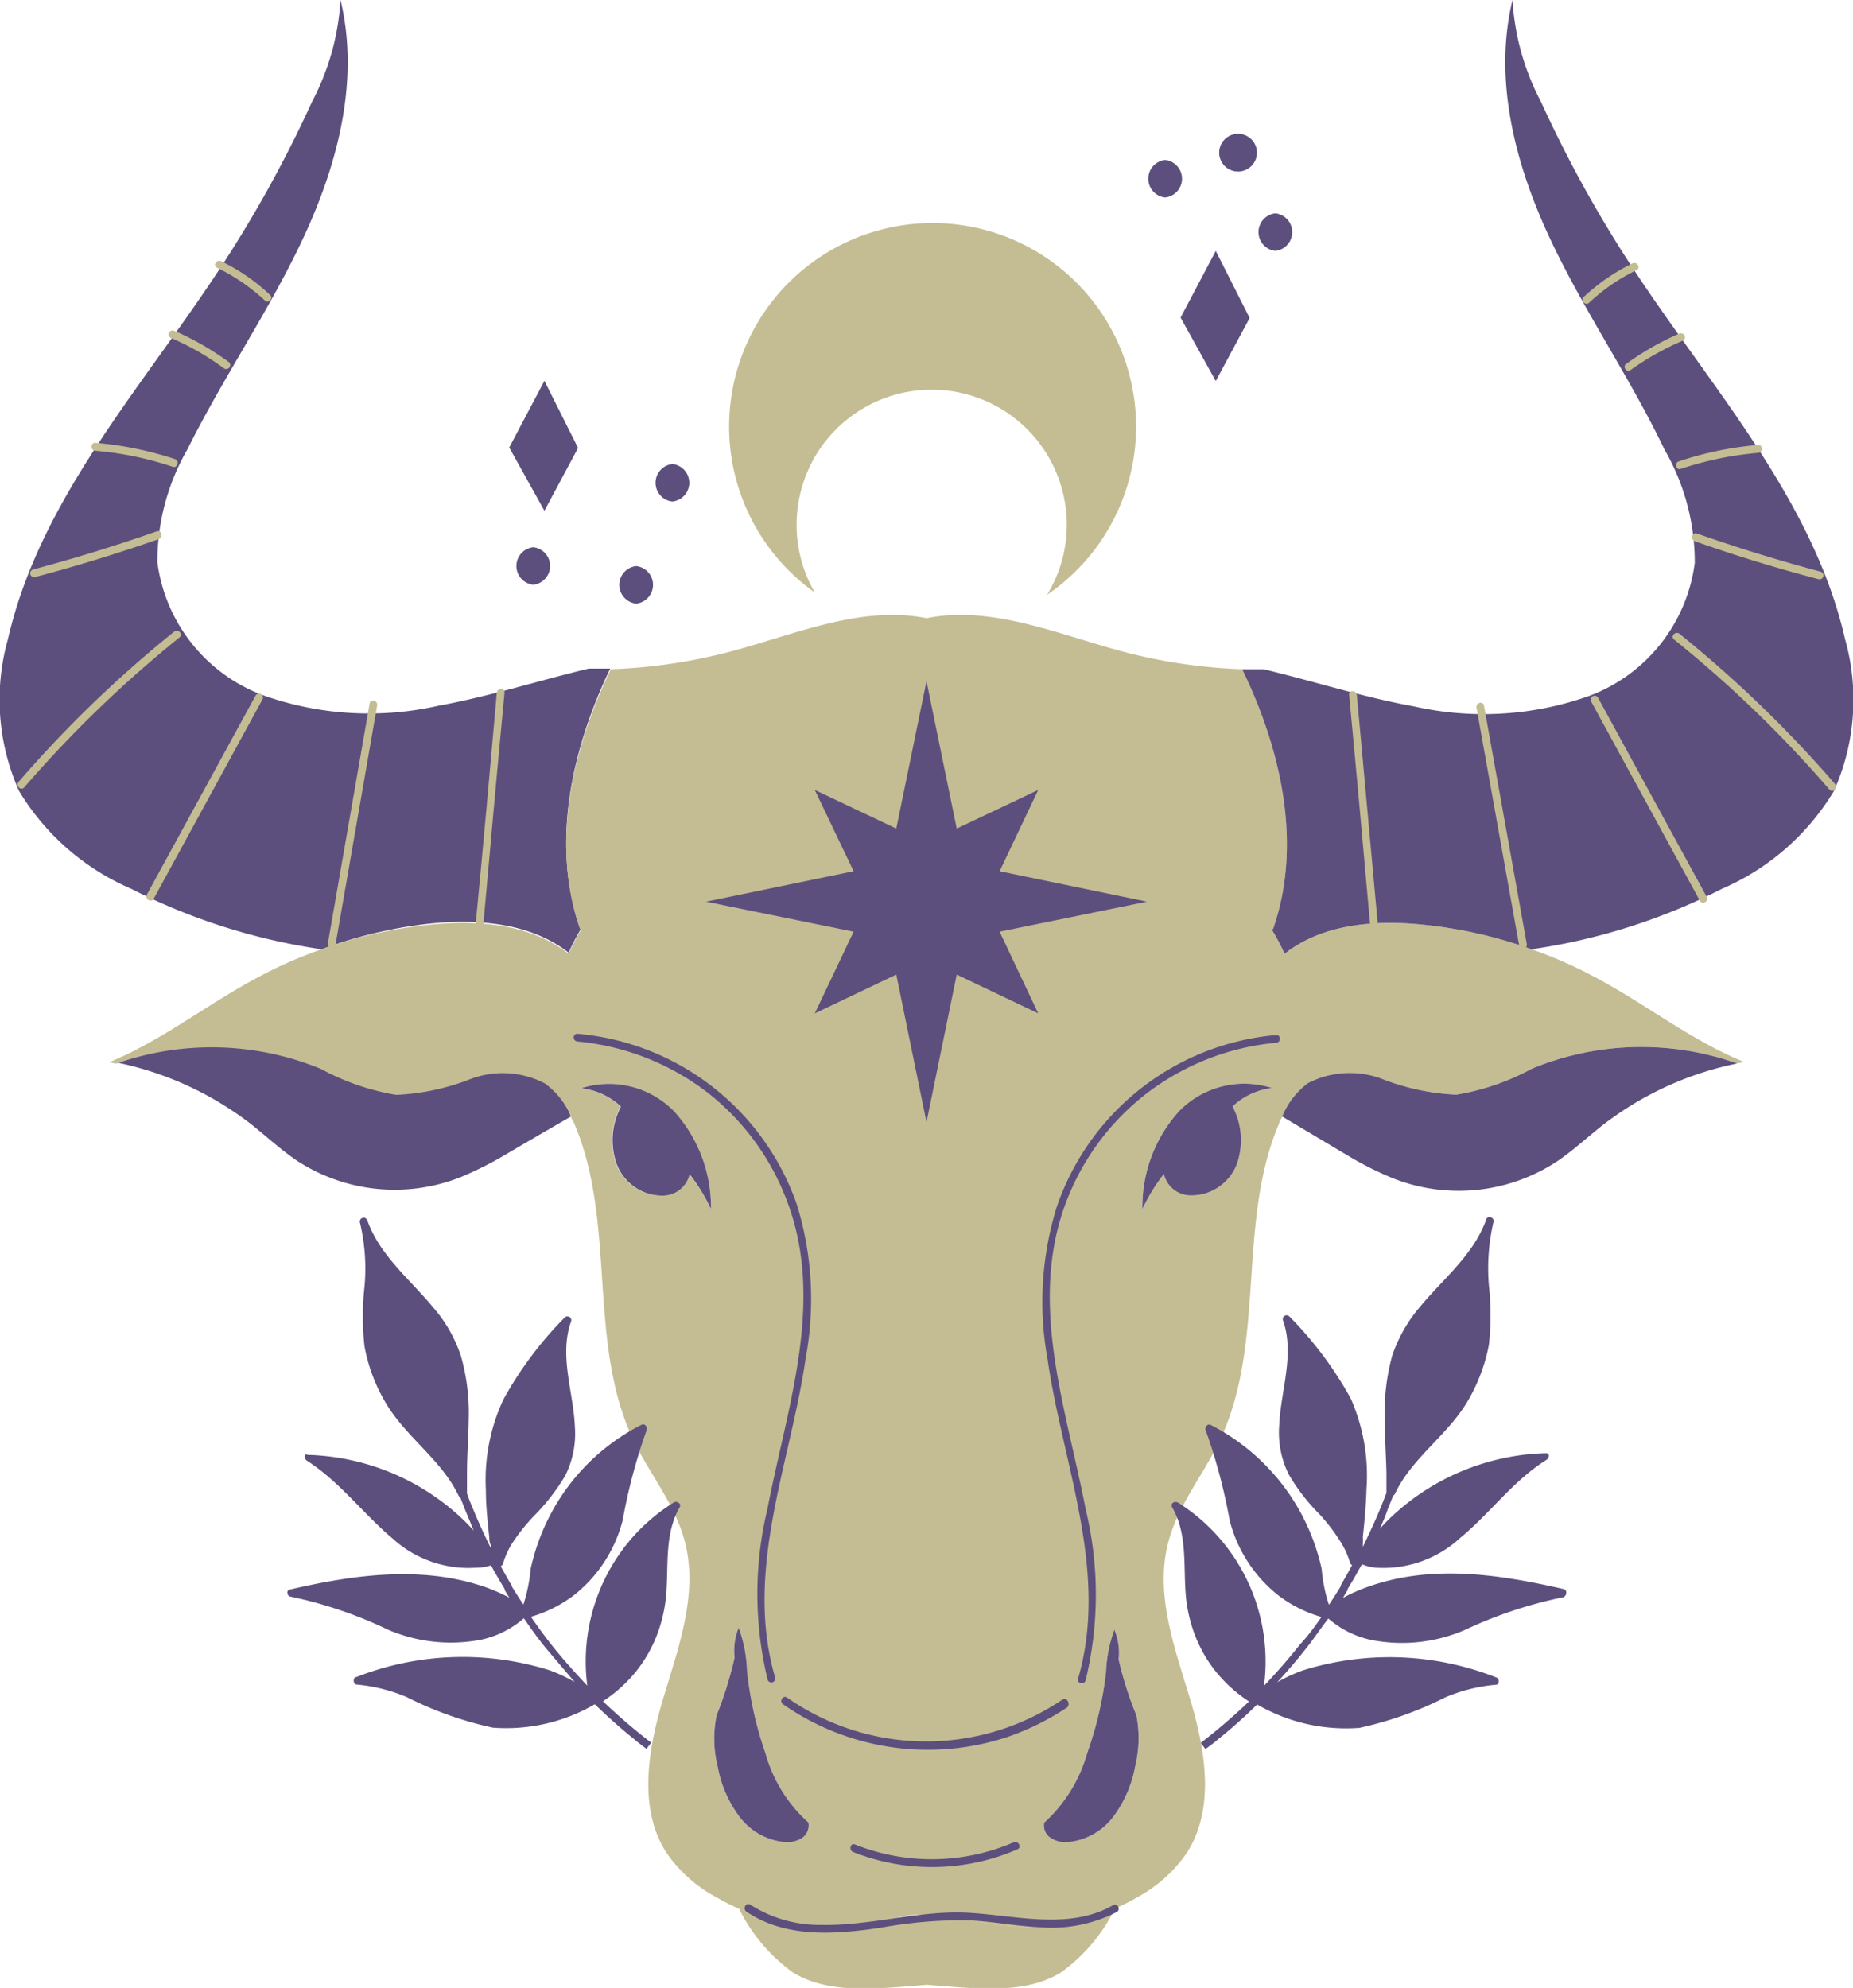 <svg xmlns="http://www.w3.org/2000/svg" viewBox="0 0 86.42 92.71"><defs><style>.cls-1{fill:#5d4f7d;}.cls-2{fill:#c4bd93;}</style></defs><g id="Layer_2" data-name="Layer 2"><g id="OBJECTS"><path class="cls-1" d="M26.63,52.07c-1.05.6-2.09,1.21-3.13,1.82a16.14,16.14,0,0,1-2,1,8.34,8.34,0,0,1-7.65-.76c-.74-.5-1.41-1.12-2.11-1.68a15.25,15.25,0,0,0-6.3-2.9h0a13.41,13.41,0,0,1,9.54.25,11.1,11.1,0,0,0,3.51,1.21,10.78,10.78,0,0,0,3.47-.74,4.25,4.25,0,0,1,3.45.2A3.68,3.68,0,0,1,26.63,52.07Z"/><path class="cls-1" d="M27.05,43.28l.07,0a9.65,9.65,0,0,0-.6,1.15c-1.81-1.42-4.33-1.6-6.63-1.34A21.13,21.13,0,0,0,15,44.27a28.61,28.61,0,0,1-8.88-2.82A11.34,11.34,0,0,1,.89,36.89a10.42,10.42,0,0,1-.52-7.08c1.48-6.49,6.19-11.66,9.85-17.23a57.93,57.93,0,0,0,4.33-7.83A11.64,11.64,0,0,0,15.88,0c.89,3.68-.1,7.57-1.69,11s-3.76,6.56-5.44,9.94a10.48,10.48,0,0,0-1.41,5.28,7.68,7.68,0,0,0,4.92,6.2,14.73,14.73,0,0,0,8.2.49c2.36-.43,4.66-1.17,7-1.73l1,0C26.66,34.93,25.68,39.34,27.05,43.28Z"/><path class="cls-2" d="M74.5,45.63a20.48,20.48,0,0,0-3.07-1.36,21.13,21.13,0,0,0-4.9-1.13c-2.3-.26-4.82-.08-6.62,1.34a9.71,9.71,0,0,0-.61-1.15l.07,0c1.38-3.94.39-8.35-1.44-12.12a25.09,25.09,0,0,1-5.59-.83c-3-.8-6.08-2.16-9.13-1.55h0c-3.05-.61-6.11.75-9.12,1.55a25.26,25.26,0,0,1-5.6.83c-1.83,3.77-2.81,8.18-1.44,12.12l.07,0a9.65,9.65,0,0,0-.6,1.15c-1.81-1.42-4.33-1.6-6.63-1.34A21.13,21.13,0,0,0,15,44.27a20.48,20.48,0,0,0-3.07,1.36c-2.31,1.24-4.41,2.91-6.84,3.91l.34.06h0a13.41,13.41,0,0,1,9.54.25,11.1,11.1,0,0,0,3.51,1.21,10.78,10.78,0,0,0,3.47-.74,4.25,4.25,0,0,1,3.45.2,3.68,3.68,0,0,1,1.24,1.56c0,.1.09.19.13.29,2,4.64.6,10.23,2.77,14.79.77,1.6,1.95,3,2.4,4.74.63,2.41-.29,4.91-1,7.28s-1.2,5.13.14,7.22a6.57,6.57,0,0,0,2.35,2.09,9.85,9.85,0,0,0,1,.51,10.69,10.69,0,0,0,5.33.78c.67-.08,1.35-.22,2-.33a4.8,4.8,0,0,1,1.37-.15h.08a4.91,4.91,0,0,1,1.38.15c.67.11,1.35.25,2,.33A10.59,10.59,0,0,0,52,89h0a7.53,7.53,0,0,0,1-.5,6.57,6.57,0,0,0,2.35-2.09c1.34-2.09.86-4.84.14-7.22s-1.64-4.87-1-7.28c.45-1.72,1.64-3.14,2.4-4.74,2.17-4.56.78-10.15,2.77-14.79,0-.1.09-.19.14-.29A3.65,3.65,0,0,1,61,50.51a4.26,4.26,0,0,1,3.45-.2,10.78,10.78,0,0,0,3.47.74,11.15,11.15,0,0,0,3.52-1.21A13.38,13.38,0,0,1,81,49.59h0l.35-.06C78.91,48.54,76.81,46.87,74.5,45.63ZM32.14,54.76a1.29,1.29,0,0,1-1.22,1,2.28,2.28,0,0,1-2.17-1.45,3.31,3.31,0,0,1,.19-2.7,3.24,3.24,0,0,0-1.86-.86,4.25,4.25,0,0,1,4.33,1.07,6.68,6.68,0,0,1,1.75,4.58A8.58,8.58,0,0,0,32.14,54.76Zm5.34,30.9a1.24,1.24,0,0,1-.86.25,3,3,0,0,1-2.15-1.21,5.57,5.57,0,0,1-1-2.32A5.38,5.38,0,0,1,33.42,80a17.89,17.89,0,0,0,.84-2.7,2.81,2.81,0,0,1,.19-1.39,6.31,6.31,0,0,1,.39,2,17,17,0,0,0,.86,3.85,6.77,6.77,0,0,0,2,3.23A.72.72,0,0,1,37.48,85.66Zm15.46-3.28a5.58,5.58,0,0,1-1,2.32,3,3,0,0,1-2.15,1.21,1.24,1.24,0,0,1-.86-.25A.68.68,0,0,1,48.7,85a6.92,6.92,0,0,0,2-3.23A17,17,0,0,0,51.58,78a6.59,6.59,0,0,1,.39-2,2.81,2.81,0,0,1,.2,1.39A16.78,16.78,0,0,0,53,80,5.53,5.53,0,0,1,52.94,82.38ZM57.68,54.3a2.28,2.28,0,0,1-2.17,1.45,1.29,1.29,0,0,1-1.23-1,8.58,8.58,0,0,0-1,1.63A6.64,6.64,0,0,1,55,51.81a4.24,4.24,0,0,1,4.32-1.07,3.24,3.24,0,0,0-1.86.86A3.36,3.36,0,0,1,57.68,54.3Z"/><path class="cls-2" d="M52,89a8,8,0,0,1-2.54,3c-1.46.88-3.29.78-5,.66l-1.23-.1-1.23.1c-1.71.12-3.53.22-5-.66a8.09,8.09,0,0,1-2.54-3,10.69,10.69,0,0,0,5.33.78c.67-.08,1.35-.22,2-.33a13,13,0,0,1,1.37-.15h.08a13.22,13.22,0,0,1,1.38.15c.67.11,1.35.25,2,.33A10.59,10.59,0,0,0,52,89Z"/><path class="cls-1" d="M37.48,85.66a1.24,1.24,0,0,1-.86.25,3,3,0,0,1-2.15-1.21,5.57,5.57,0,0,1-1-2.32A5.38,5.38,0,0,1,33.42,80a17.89,17.89,0,0,0,.84-2.7,2.81,2.81,0,0,1,.19-1.39,6.31,6.31,0,0,1,.39,2,17,17,0,0,0,.86,3.85,6.77,6.77,0,0,0,2,3.23A.72.72,0,0,1,37.48,85.66Z"/><path class="cls-1" d="M52.94,82.38a5.58,5.58,0,0,1-1,2.32,3,3,0,0,1-2.15,1.21,1.24,1.24,0,0,1-.86-.25A.68.68,0,0,1,48.7,85a6.92,6.92,0,0,0,2-3.23A17,17,0,0,0,51.58,78a6.59,6.59,0,0,1,.39-2,2.81,2.81,0,0,1,.2,1.39A16.78,16.78,0,0,0,53,80,5.53,5.53,0,0,1,52.94,82.38Z"/><path class="cls-1" d="M33.16,56.39a8.58,8.58,0,0,0-1-1.63,1.29,1.29,0,0,1-1.22,1,2.28,2.28,0,0,1-2.17-1.45,3.31,3.31,0,0,1,.19-2.7,3.24,3.24,0,0,0-1.86-.86,4.25,4.25,0,0,1,4.33,1.07A6.68,6.68,0,0,1,33.16,56.39Z"/><path class="cls-1" d="M57.48,51.6a3.36,3.36,0,0,1,.2,2.7,2.28,2.28,0,0,1-2.17,1.45,1.29,1.29,0,0,1-1.23-1,8.58,8.58,0,0,0-1,1.63A6.64,6.64,0,0,1,55,51.81a4.24,4.24,0,0,1,4.32-1.07A3.24,3.24,0,0,0,57.48,51.6Z"/><path class="cls-1" d="M81,49.6a15.16,15.16,0,0,0-6.29,2.9c-.71.56-1.37,1.18-2.12,1.68a8.34,8.34,0,0,1-7.65.76,15.36,15.36,0,0,1-2-1L59.8,52.07A3.65,3.65,0,0,1,61,50.51a4.26,4.26,0,0,1,3.45-.2,10.78,10.78,0,0,0,3.47.74,11.15,11.15,0,0,0,3.52-1.21A13.38,13.38,0,0,1,81,49.59Z"/><path class="cls-1" d="M85.53,36.89a11.34,11.34,0,0,1-5.22,4.56,28.52,28.52,0,0,1-8.88,2.82,21.13,21.13,0,0,0-4.9-1.13c-2.3-.26-4.82-.08-6.62,1.34a9.71,9.71,0,0,0-.61-1.15l.07,0c1.38-3.94.39-8.35-1.44-12.12l1,0c2.34.56,4.63,1.3,7,1.73a14.74,14.74,0,0,0,8.2-.49,7.67,7.67,0,0,0,4.91-6.2,10.48,10.48,0,0,0-1.41-5.28C76,17.56,73.82,14.43,72.23,11S69.65,3.68,70.54,0a11.64,11.64,0,0,0,1.33,4.75,57.93,57.93,0,0,0,4.33,7.83c3.66,5.57,8.37,10.74,9.85,17.23A10.42,10.42,0,0,1,85.53,36.89Z"/><path class="cls-1" d="M37.16,56.16a11.92,11.92,0,0,0-10.23-7.95c-.23,0-.23.34,0,.36a11.76,11.76,0,0,1,6,2.33A11.57,11.57,0,0,1,36.7,56c1.8,4.72,0,9.63-.9,14.33a17,17,0,0,0,0,8,.18.18,0,0,0,.35-.1c-1.46-5,.72-10,1.42-14.86A15,15,0,0,0,37.16,56.16Z"/><path class="cls-1" d="M51.91,88.85c-2,1.15-4.45.5-6.63.36-2.35-.16-4.61.61-7,.56A6,6,0,0,1,35,88.83c-.2-.14-.38.18-.19.32,1.84,1.25,4.17,1.06,6.26.75a21.54,21.54,0,0,1,3.75-.35c1.25,0,2.48.28,3.73.33a6.62,6.62,0,0,0,3.53-.71A.18.18,0,0,0,51.91,88.85Z"/><path class="cls-2" d="M12.6,13.76a9,9,0,0,0-2.29-1.58c-.21-.1-.4.21-.18.31A9.09,9.09,0,0,1,12.34,14C12.51,14.18,12.77,13.92,12.6,13.76Z"/><path class="cls-2" d="M10.65,16.87a13.28,13.28,0,0,0-2.51-1.44.19.19,0,0,0-.25.07.18.18,0,0,0,.06.25,12.27,12.27,0,0,1,2.51,1.44.19.19,0,0,0,.25-.07A.18.18,0,0,0,10.65,16.87Z"/><path class="cls-2" d="M8.16,21.41a16.28,16.28,0,0,0-3.72-.76c-.23,0-.23.35,0,.37a15.44,15.44,0,0,1,3.62.75C8.28,21.84,8.38,21.49,8.16,21.41Z"/><path class="cls-2" d="M7.31,24.78q-2.85,1-5.77,1.78a.18.18,0,0,0,.1.35c1.94-.51,3.87-1.11,5.77-1.77C7.63,25.06,7.54,24.7,7.31,24.78Z"/><path class="cls-2" d="M8.12,29.46a56,56,0,0,0-7.25,7c-.16.18.1.44.26.26a56,56,0,0,1,7.25-7C8.56,29.57,8.3,29.31,8.12,29.46Z"/><path class="cls-2" d="M11.92,32.44,6.85,41.72c-.11.21.21.4.32.19l5.07-9.29A.18.18,0,0,0,11.92,32.44Z"/><path class="cls-2" d="M17.24,32.8,15.29,44c0,.23.31.33.35.1L17.59,32.9C17.63,32.67,17.28,32.57,17.24,32.8Z"/><path class="cls-2" d="M23.17,32.31c-.32,3.64-.65,7.29-1,10.94,0,.23.34.23.36,0,.33-3.65.65-7.3,1-10.94C23.56,32.07,23.19,32.07,23.17,32.31Z"/><path class="cls-1" d="M49.29,56.27a11.91,11.91,0,0,1,10.23-8c.23,0,.23.34,0,.36a11.72,11.72,0,0,0-6,2.33,11.57,11.57,0,0,0-3.79,5.08c-1.8,4.72,0,9.63.9,14.33a17,17,0,0,1,0,8c-.07.23-.42.13-.35-.09,1.45-5-.72-10-1.42-14.87A14.92,14.92,0,0,1,49.29,56.27Z"/><path class="cls-2" d="M73.85,13.86a9.26,9.26,0,0,1,2.29-1.58c.21-.1.4.21.18.32a8.79,8.79,0,0,0-2.21,1.52C73.94,14.28,73.68,14,73.85,13.86Z"/><path class="cls-2" d="M75.8,17a13.28,13.28,0,0,1,2.51-1.44.2.2,0,0,1,.25.07.18.18,0,0,1-.06.25A12.75,12.75,0,0,0,76,17.29.19.19,0,0,1,75.8,17Z"/><path class="cls-2" d="M78.29,21.52A15.78,15.78,0,0,1,82,20.75c.23,0,.23.35,0,.37a15.44,15.44,0,0,0-3.62.75C78.17,21.94,78.07,21.59,78.29,21.52Z"/><path class="cls-2" d="M79.14,24.88q2.85,1,5.77,1.78a.18.18,0,0,1-.1.35c-1.94-.51-3.87-1.1-5.77-1.77C78.82,25.16,78.91,24.8,79.14,24.88Z"/><path class="cls-2" d="M78.33,29.56a56.59,56.59,0,0,1,7.25,7c.16.18-.1.44-.26.26a56,56,0,0,0-7.25-7C77.89,29.67,78.15,29.41,78.33,29.56Z"/><path class="cls-2" d="M74.53,32.54l5.07,9.29c.11.2-.21.39-.32.18l-5.07-9.29A.18.18,0,0,1,74.53,32.54Z"/><path class="cls-2" d="M69.21,32.91l2,11.14c0,.23-.31.33-.35.1L68.86,33C68.82,32.77,69.17,32.67,69.21,32.91Z"/><path class="cls-2" d="M63.28,32.41l1,10.94c0,.23-.34.23-.36,0-.33-3.65-.65-7.3-1-10.94C62.89,32.17,63.26,32.17,63.28,32.41Z"/><path class="cls-1" d="M49.55,79.26a11.32,11.32,0,0,1-12.84-.09c-.2-.14-.38.18-.19.31A11.81,11.81,0,0,0,47,81a12.22,12.22,0,0,0,2.78-1.38C49.93,79.45,49.75,79.13,49.55,79.26Z"/><path class="cls-1" d="M47.27,85.92a9.66,9.66,0,0,1-7.39.1c-.22-.09-.31.26-.09.35a10,10,0,0,0,7.67-.13C47.67,86.14,47.48,85.82,47.27,85.92Z"/><polygon class="cls-1" points="43.21 31.77 44.62 38.64 48.42 36.84 46.62 40.63 53.49 42.05 46.62 43.45 48.42 47.26 44.62 45.45 43.21 52.33 41.8 45.45 38 47.26 39.81 43.45 32.93 42.05 39.81 40.63 38 36.84 41.8 38.64 43.21 31.77"/><path class="cls-2" d="M38,27.63a9.49,9.49,0,1,1,10.83.11,6.18,6.18,0,0,0,.87-2.46A6.3,6.3,0,1,0,38,27.63Z"/><polygon class="cls-1" points="25.39 23.82 23.75 20.87 25.39 17.76 26.96 20.89 25.39 23.82"/><path class="cls-1" d="M31.36,23.39a.88.88,0,0,0,0-1.75A.88.88,0,0,0,31.36,23.39Z"/><path class="cls-1" d="M24.87,27.27a.88.88,0,0,0,0-1.75A.88.88,0,0,0,24.87,27.27Z"/><path class="cls-1" d="M29.67,28.15a.88.88,0,0,0,0-1.75A.88.88,0,0,0,29.67,28.15Z"/><polygon class="cls-1" points="56.7 17.77 55.06 14.81 56.7 11.7 58.28 14.83 56.7 17.77"/><path class="cls-1" d="M56.86,7.12a.88.88,0,0,0,1.76,0A.88.88,0,0,0,56.86,7.12Z"/><path class="cls-1" d="M54.34,9.21a.88.88,0,0,0,0-1.75A.88.88,0,0,0,54.34,9.21Z"/><path class="cls-1" d="M59.48,11.7a.88.88,0,0,0,0-1.75A.88.88,0,0,0,59.48,11.7Z"/><path class="cls-1" d="M72.09,67.77a10.92,10.92,0,0,0-7.23,3c-.18.17-.35.35-.51.53.14-.31.28-.63.4-1,.08-.17.15-.36.22-.54a.3.3,0,0,0,.08-.08c.78-1.68,2.45-2.73,3.39-4.32a8.15,8.15,0,0,0,1-2.65,12.64,12.64,0,0,0,0-2.75A9.54,9.54,0,0,1,69.65,57c.07-.22-.27-.35-.34-.12-.58,1.64-2,2.75-3.08,4.06a6.89,6.89,0,0,0-1.3,2.28,10,10,0,0,0-.35,2.93c0,.84.06,1.69.08,2.53v.09c0,.27,0,.53,0,.79,0,0,0,0,0,.06-.08.21-.16.43-.25.64-.26.64-.55,1.26-.85,1.88,0,0,0-.09,0-.13a2.8,2.8,0,0,0,0-.34c.08-.74.15-1.48.17-2.23A8.87,8.87,0,0,0,63,65.23a17.24,17.24,0,0,0-2.86-3.83.18.18,0,0,0-.3.19c.55,1.58-.11,3.27-.18,4.87a4.38,4.38,0,0,0,.45,2.31,9.26,9.26,0,0,0,1.44,1.86,8.82,8.82,0,0,1,1,1.32,3.8,3.8,0,0,1,.41.92.18.18,0,0,0,.1.12c-.17.32-.35.63-.53.94l.31.19c.19-.3.36-.6.53-.91l.15-.26a2.08,2.08,0,0,0,.64.16,5.28,5.28,0,0,0,3.92-1.37c1.4-1.15,2.48-2.67,4-3.63C72.28,68,72.29,67.76,72.09,67.77Z"/><path class="cls-1" d="M72.93,74.11c-3-.69-6.12-1.16-9.07-.13a7.91,7.91,0,0,0-1.23.54l.24-.4-.31-.19c-.19.31-.38.61-.58.91a7.18,7.18,0,0,1-.34-1.67,9.93,9.93,0,0,0-5.18-6.72c-.15-.07-.29.12-.23.25a26.37,26.37,0,0,1,1.12,4.21,6.51,6.51,0,0,0,2.28,3.5,6.07,6.07,0,0,0,2,1c-.3.43-.61.86-1,1.28-.53.67-1.09,1.31-1.68,1.93a8.76,8.76,0,0,0-4-8.54c-.15-.09-.38,0-.28.22.69,1.19.53,2.61.62,3.93a6.84,6.84,0,0,0,.26,1.49,6.42,6.42,0,0,0,1.14,2.22,6.76,6.76,0,0,0,1.56,1.41A27.72,27.72,0,0,1,56,81.28l.22.29c.2-.15.4-.29.58-.45a23.65,23.65,0,0,0,1.83-1.63,8.25,8.25,0,0,0,4.77,1.09,16.67,16.67,0,0,0,4-1.42,7.72,7.72,0,0,1,2.36-.59c.18,0,.19-.3,0-.35a13.58,13.58,0,0,0-9-.32,7.54,7.54,0,0,0-1.19.55c.46-.5.89-1,1.31-1.53s.73-1,1.07-1.44a4.46,4.46,0,0,0,2,1A7.4,7.4,0,0,0,68.35,76a20.09,20.09,0,0,1,4.55-1.51C73.07,74.44,73.11,74.15,72.93,74.11Z"/><path class="cls-1" d="M14.3,68.11c1.56,1,2.63,2.48,4,3.63a5.25,5.25,0,0,0,3.92,1.37A2.15,2.15,0,0,0,22.9,73l.14.26c.18.31.35.61.54.91l.31-.19c-.19-.31-.36-.62-.54-.94a.19.19,0,0,0,.11-.12,3.8,3.8,0,0,1,.41-.92,8.82,8.82,0,0,1,1.05-1.32,9.64,9.64,0,0,0,1.44-1.86,4.38,4.38,0,0,0,.45-2.31c-.07-1.6-.74-3.29-.18-4.87a.18.18,0,0,0-.3-.19,17.24,17.24,0,0,0-2.86,3.83,8.87,8.87,0,0,0-.81,4.19c0,.75.08,1.49.16,2.23,0,.09,0,.21.06.34s0,.09,0,.13c-.31-.62-.59-1.24-.85-1.88-.09-.21-.18-.43-.25-.64,0,0,0,0,0-.06,0-.26,0-.52,0-.79v-.09c0-.84.07-1.69.08-2.53a9.66,9.66,0,0,0-.36-2.93,6.56,6.56,0,0,0-1.3-2.28c-1.08-1.31-2.49-2.42-3.07-4.06a.18.18,0,0,0-.34.12A9.26,9.26,0,0,1,17,60,12.64,12.64,0,0,0,17,62.79a7.93,7.93,0,0,0,1,2.65c.94,1.59,2.6,2.64,3.39,4.32a.3.3,0,0,0,.08.08l.21.54c.13.32.27.64.41,1-.16-.18-.33-.36-.51-.53a10.94,10.94,0,0,0-7.23-3C14.16,67.76,14.17,68,14.3,68.11Z"/><path class="cls-1" d="M13.55,74.46A19.85,19.85,0,0,1,18.09,76a7.44,7.44,0,0,0,4.34.47,4.46,4.46,0,0,0,2-1c.34.49.7,1,1.07,1.44s.85,1,1.3,1.53a7.44,7.44,0,0,0-1.18-.55,13.57,13.57,0,0,0-9,.32c-.17,0-.16.34,0,.35a7.72,7.72,0,0,1,2.36.59,16.67,16.67,0,0,0,4,1.42,8.21,8.21,0,0,0,4.76-1.09c.59.57,1.2,1.12,1.84,1.63.18.16.38.3.57.45l.22-.29a27.58,27.58,0,0,1-2.25-1.93,6.76,6.76,0,0,0,1.56-1.41,6.42,6.42,0,0,0,1.14-2.22,6.84,6.84,0,0,0,.26-1.49c.09-1.32-.07-2.74.62-3.93.1-.17-.14-.31-.28-.22a8.87,8.87,0,0,0-1.8,1.49,8.77,8.77,0,0,0-2.23,7.05c-.59-.62-1.16-1.26-1.69-1.93-.33-.42-.64-.85-.94-1.28a6.17,6.17,0,0,0,2-1,6.51,6.51,0,0,0,2.28-3.5,26.37,26.37,0,0,1,1.12-4.21c.06-.13-.09-.32-.23-.25a9.81,9.81,0,0,0-3.52,3,10,10,0,0,0-1.66,3.72,7.73,7.73,0,0,1-.34,1.67c-.2-.3-.39-.6-.58-.91l-.31.19a3.26,3.26,0,0,0,.24.4A8.35,8.35,0,0,0,22.59,74c-2.95-1-6.1-.56-9.07.13C13.34,74.15,13.38,74.44,13.55,74.46Z"/></g></g></svg>